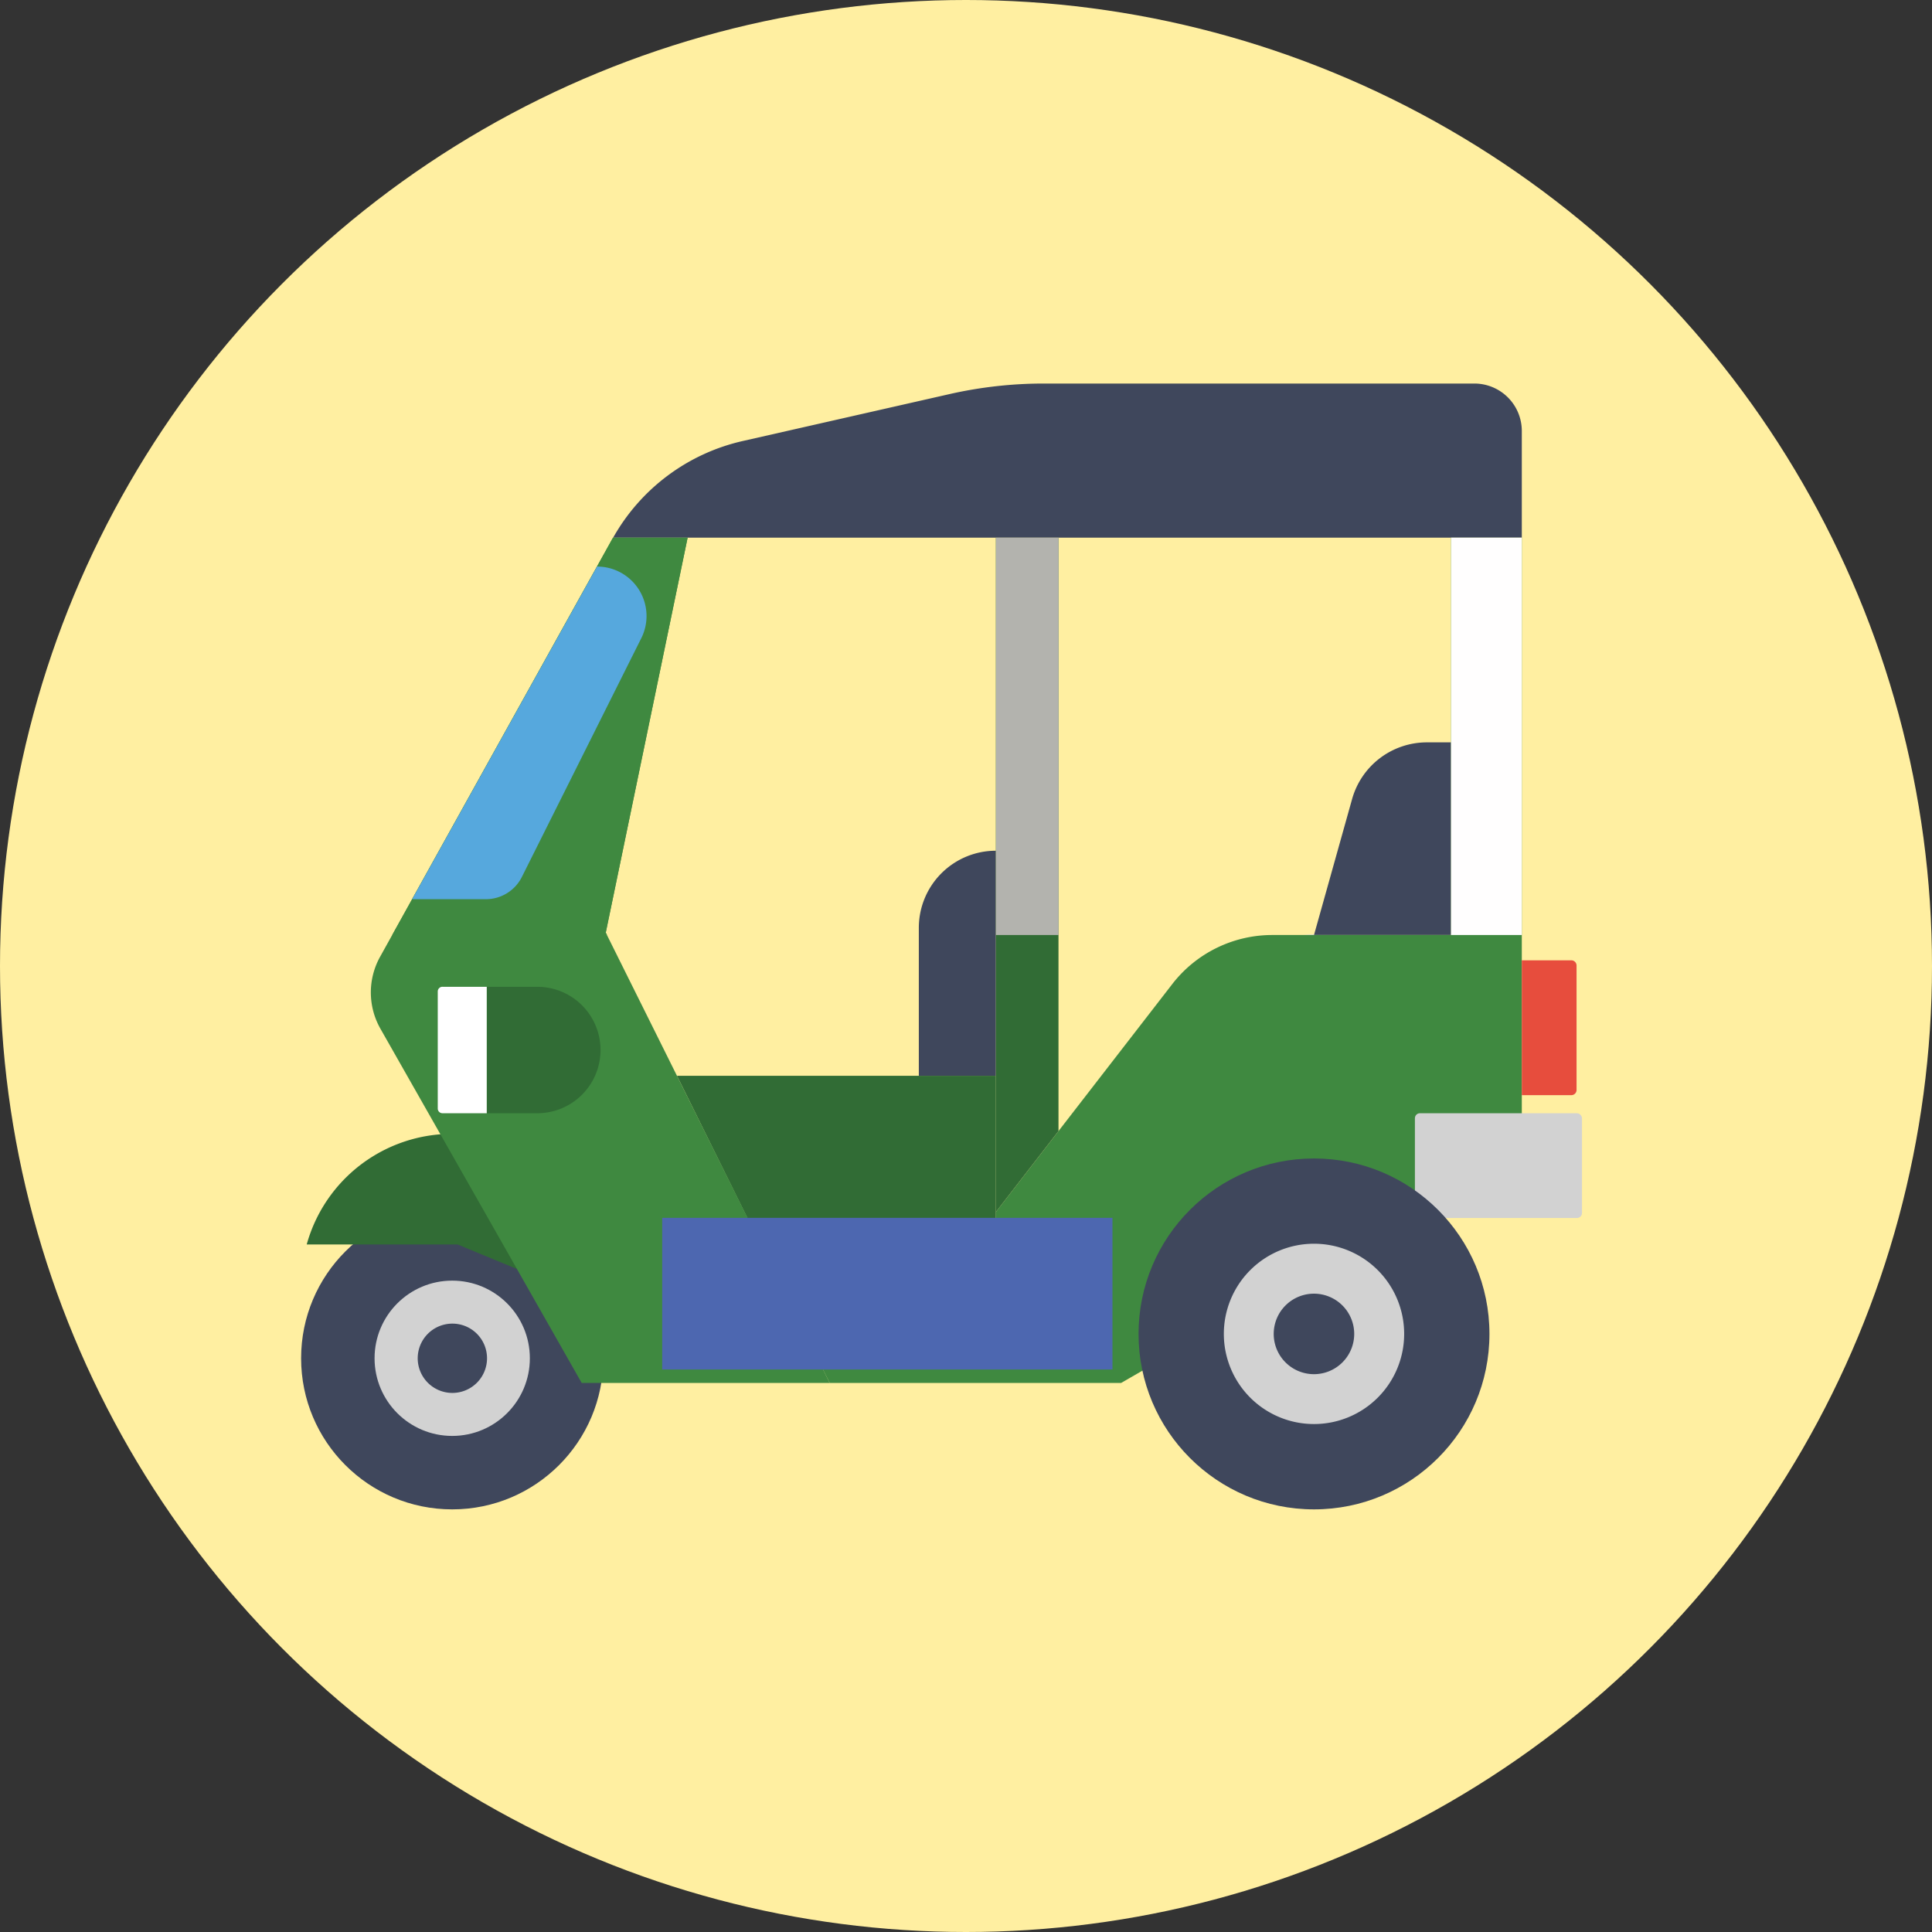 <svg id="Layer_1" data-name="Layer 1" xmlns="http://www.w3.org/2000/svg" viewBox="0 0 480 480"><rect x="0" y="0" width="480" height="480" fill="#333333" stroke="none"/><defs><style>.cls-1{fill:#ffefa1;}.cls-2{fill:#e0e1e0;}.cls-3{fill:#3f475c;}.cls-4{fill:#316c35;}.cls-5{fill:#d2d2d2;}.cls-6{fill:#3f8940;}.cls-7{fill:#fffefe;}.cls-8{fill:#b3b3ae;}.cls-9{fill:#fff;}.cls-10{fill:#e74d3d;}.cls-11{fill:#56a8dd;}.cls-12{fill:#4d67b0;}</style></defs><circle class="cls-1" cx="240" cy="240" r="240"/><circle class="cls-2" cx="326.48" cy="254.05" r="21.88"/><path class="cls-3" d="M326.46,232.3l9.46-33.76a19.29,19.29,0,0,1,18.59-14.1h6V232.3Z"/><path class="cls-3" d="M228.28,267.28V230.51a19.15,19.15,0,0,1,19.15-19.15h0v55.92Z"/><polygon class="cls-4" points="168.19 267.28 247.43 267.28 247.43 326.84 197.68 326.84 168.19 267.28"/><circle class="cls-3" cx="112.35" cy="337.46" r="37.54"/><circle class="cls-5" cx="112.35" cy="337.46" r="19.29"/><path class="cls-3" d="M121,337.46a8.61,8.61,0,1,1-8.6-8.61A8.6,8.6,0,0,1,121,337.46Z"/><path class="cls-4" d="M113.7,309.19,149.55,324A37.51,37.51,0,0,0,76.2,309.19Z"/><path class="cls-6" d="M144.52,343.59l-50-88a18.25,18.25,0,0,1-.09-17.88L152.3,133.58h18.54L150.5,231.71l55.64,111.88Z"/><path class="cls-6" d="M206.14,343.59h72.4l99.55-57.48V133.58H360.51V232.3H316.09a31.43,31.43,0,0,0-24.85,12.2l-43.81,56.61v25.73H197.68Z"/><polygon class="cls-4" points="247.43 301.11 247.43 133.58 262.98 133.58 262.98 281.01 247.43 301.11"/><path class="cls-3" d="M152.3,133.58H378.09V107.07a11.79,11.79,0,0,0-11.78-11.78h-107a105.91,105.91,0,0,0-23.4,2.62l-51.38,11.66a49.51,49.51,0,0,0-32.19,24Z"/><polygon class="cls-6" points="152.3 133.58 97.45 232.3 150.8 232.3 150.5 231.71 170.84 133.58 152.3 133.58"/><rect class="cls-7" x="360.51" y="133.58" width="17.58" height="98.72"/><rect class="cls-8" x="247.43" y="133.58" width="15.56" height="98.72"/><path class="cls-4" d="M133.44,276.58H121V245.17h12.49a15.7,15.7,0,0,1,15.71,15.7h0A15.71,15.71,0,0,1,133.44,276.58Z"/><path class="cls-9" d="M109.93,245.17h11a0,0,0,0,1,0,0v31.41a0,0,0,0,1,0,0h-11a1.17,1.17,0,0,1-1.17-1.17V246.33a1.17,1.17,0,0,1,1.17-1.17Z"/><rect class="cls-5" x="351.53" y="276.58" width="41.51" height="26.03" rx="1.24"/><circle class="cls-3" cx="326.46" cy="331.41" r="43.59"/><path class="cls-5" d="M348.86,331.41A22.4,22.4,0,1,1,326.46,309,22.4,22.4,0,0,1,348.86,331.41Z"/><path class="cls-3" d="M336.45,331.41a10,10,0,1,1-10-10A10,10,0,0,1,336.45,331.41Z"/><path class="cls-10" d="M378.09,238.59h12.3a1.3,1.3,0,0,1,1.3,1.3v30.9a1.3,1.3,0,0,1-1.3,1.3h-12.3a0,0,0,0,1,0,0V238.59A0,0,0,0,1,378.09,238.59Z"/><path class="cls-11" d="M102.4,223.4h18.27a10,10,0,0,0,9-5.55l29.66-59.3a12.29,12.29,0,0,0-11-17.79h0Z"/><rect class="cls-12" x="164.52" y="302.57" width="111.87" height="37.68"/></svg>